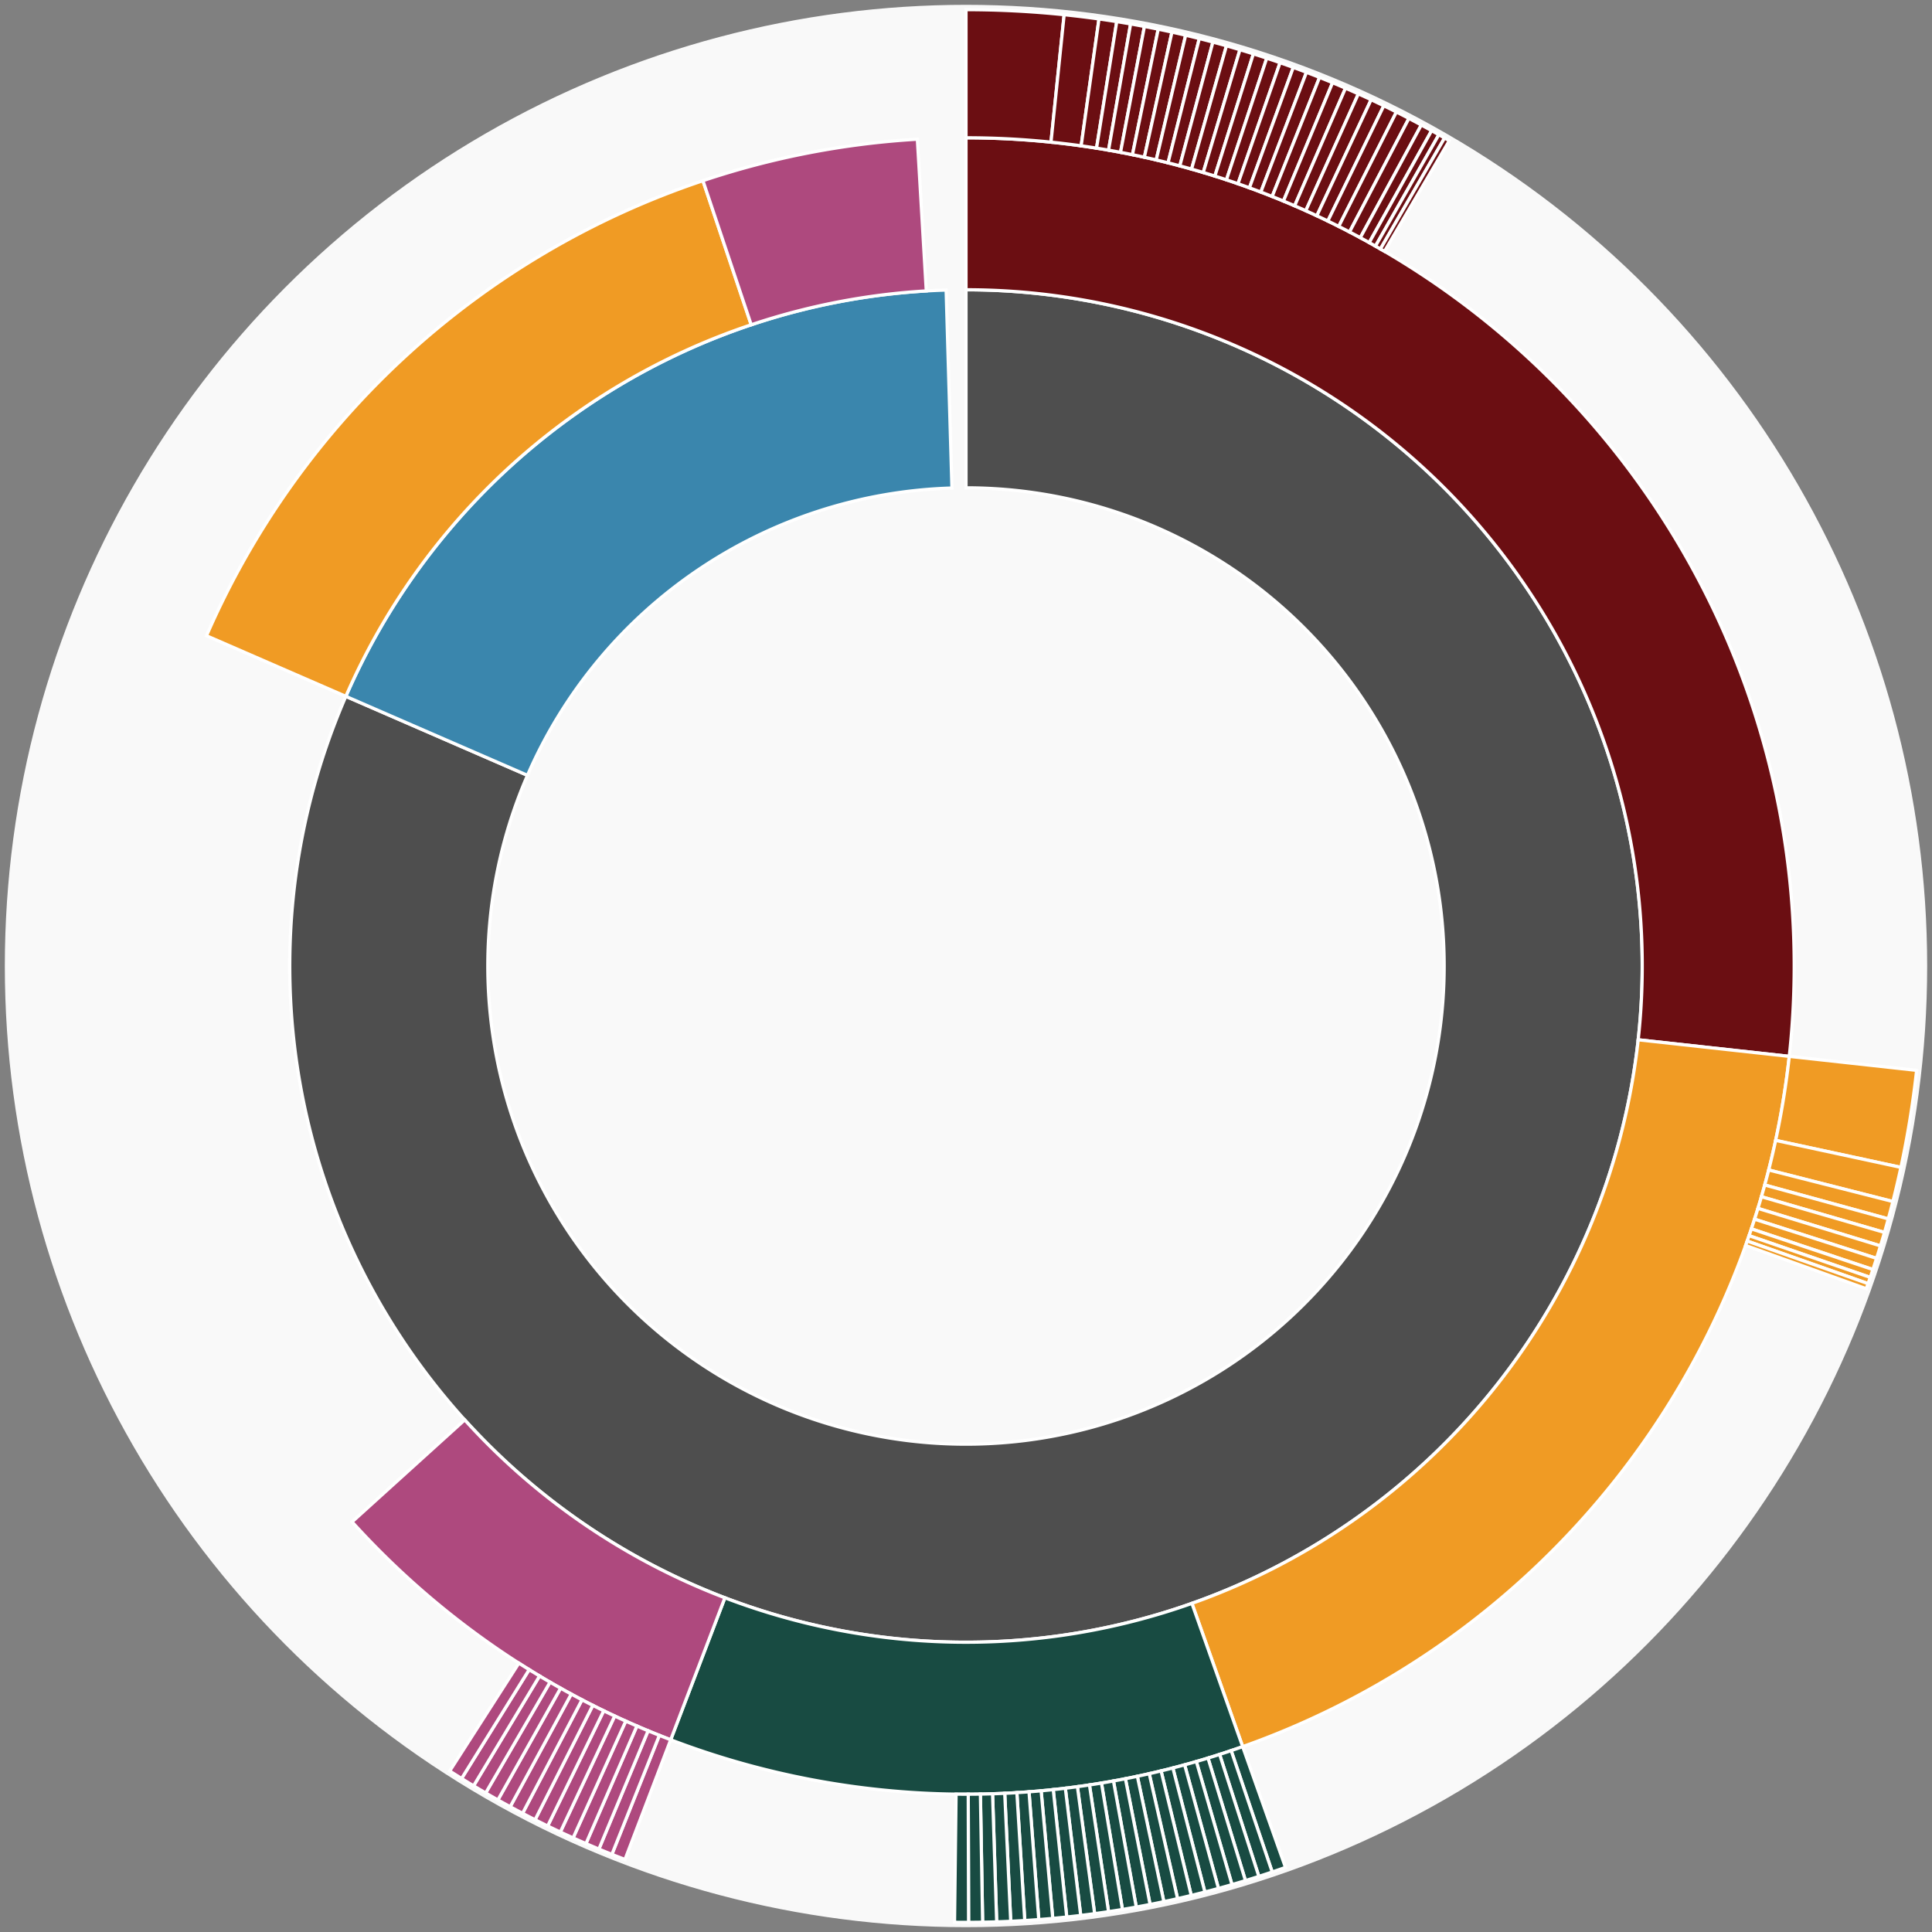 <svg xmlns="http://www.w3.org/2000/svg" width="600" height="600" id="block-7914266"><rect width="100%" height="100%" fill="#808080" stroke="none"/><g id="burst-container" transform="translate(300,300)"><data type="text/json">{"number":7914266,"totalTransactions":78,"totalFunctions":758,"totalFunctionsValue":"23.362892609513080813","totalLogs":84,"totalTokenTransfers":84,"tokens":{"0x174bfa6600bf90c885c7c01c7031389ed1461ab9":"3.56874161","0xdac17f958d2ee523a2206206994597c13d831ec7":"1.999865e-11","0x3f17dd476faf0a4855572f0b6ed5115d9bba22ad":"1.2827e-7","0x0d8775f648430679a709e98d2b0cb6250d2887ef":"101.96430775","0x03cb0021808442ad5efb61197966aef72a1def96":"0.12","0x0000000000085d4780b73119b644ae5ecd22b376":"4000","0x04abeda201850ac0124161f037efd70c74ddc74c":"2706.163549383042113658","0x8bcb64bfda77905398b67af0af084c744e777a20":"142.5","0x55370c60fca4929867f8e0e59acfc6198bdca274":"0.01","0xe019070ca3ee26f0fed7ced235a69992014c3181":"1.38335678679609798","0xed314bf44013612e8c00abd3cb6eade61cc8c72e":"7248.560221434060302376","0x693d04b55963b62ef2bb7f8f28b03b25023286ce":"0.01","0x06a6a7af298129e3a2ab396c9c06f91d3c54aba8":"1.46042e-13","0xc02aaa39b223fe8d0a0e5c4f27ead9083c756cc2":"0.0035275179","0xab22fd25ddbbb9c3d2c2ced0fd20e3f2bbb932bc":"8.821e-15","0x5acd07353106306a6530ac4d49233271ec372963":"100","0xbd13e53255ef917da7557db1b7d2d5c38a2efe24":"9.06578259259e-7","0x1d963688fe2209a98db35c67a041524822cf04ff":"2.7565e-14","0xd73be539d6b2076bab83ca6ba62dfe189abc6bbe":"8.081e-14"},"totalEther":"19.291404963403664783","totalEtherTxns":57,"newContracts":[],"totalNewContracts":0}</data><circle r="297" style="fill: #f9f9f9; stroke: #f9f9f9; stroke-width: 3; opacity: 1;" id="circle-base"></circle><path display="none" d="M9.093002483669097e-15,-148.5A148.5,148.5,0,1,1,-9.093002483669097e-15,148.5A148.5,148.5,0,1,1,9.093002483669097e-15,-148.5Z" fill-rule="evenodd" id="p-type-root" style="stroke: #fff; opacity: 1;"></path><path d="M1.2859447435097075e-14,-210.011A210.011,210.011,0,1,1,-192.593,-83.741L-136.184,-59.214A148.5,148.5,0,1,0,9.093002483669097e-15,-148.5Z" fill-rule="evenodd" style="fill: #4E4E4E; stroke: #fff; opacity: 1;" id="p-type-data"></path><path d="M-192.593,-83.741A210.011,210.011,0,0,1,-6.17,-209.92L-4.363,-148.436A148.5,148.5,0,0,0,-136.184,-59.214Z" fill-rule="evenodd" style="fill: #3A86AD; stroke: #fff; opacity: 1;" id="p-type-value"></path><path d="M1.5749542295064867e-14,-257.21A257.21,257.21,0,0,1,255.674,28.066L208.757,22.915A210.011,210.011,0,0,0,1.2859447435097075e-14,-210.011Z" fill-rule="evenodd" style="fill: #6B0E12; stroke: #fff; opacity: 1;" id="p-type-functions"></path><path d="M255.674,28.066A257.21,257.21,0,0,1,85.924,242.433L70.157,197.946A210.011,210.011,0,0,0,208.757,22.915Z" fill-rule="evenodd" style="fill: #F09B24; stroke: #fff; opacity: 1;" id="p-type-ether"></path><path d="M85.924,242.433A257.21,257.21,0,0,1,-91.713,240.303L-74.883,196.207A210.011,210.011,0,0,0,70.157,197.946Z" fill-rule="evenodd" style="fill: #184B42; stroke: #fff; opacity: 1;" id="p-type-logs"></path><path d="M-91.713,240.303A257.21,257.21,0,0,1,-190.667,172.635L-155.679,140.956A210.011,210.011,0,0,0,-74.883,196.207Z" fill-rule="evenodd" style="fill: #AE497E; stroke: #fff; opacity: 1;" id="p-type-tokenTransfers"></path><path d="M-235.877,-102.562A257.21,257.21,0,0,1,-81.695,-243.891L-66.704,-199.136A210.011,210.011,0,0,0,-192.593,-83.741Z" fill-rule="evenodd" style="fill: #F09B24; stroke: #fff; opacity: 1;" id="p-type-ether"></path><path d="M-81.695,-243.891A257.21,257.21,0,0,1,-15.107,-256.766L-12.335,-209.648A210.011,210.011,0,0,0,-66.704,-199.136Z" fill-rule="evenodd" style="fill: #AE497E; stroke: #fff; opacity: 1;" id="p-type-tokenTransfers"></path><path d="M1.8186004967338195e-14,-297A297,297,0,0,1,30.48,-295.432L26.396,-255.852A257.21,257.21,0,0,0,1.5749542295064867e-14,-257.21Z" fill-rule="evenodd" style="fill: #6B0E12; stroke: #fff; opacity: 1;" id="p-type-functions"></path><path d="M30.48,-295.432A297,297,0,0,1,41.299,-294.115L35.766,-254.711A257.21,257.21,0,0,0,26.396,-255.852Z" fill-rule="evenodd" style="fill: #6B0E12; stroke: #fff; opacity: 1;" id="p-type-functions"></path><path d="M41.299,-294.115A297,297,0,0,1,46.812,-293.288L40.541,-253.994A257.21,257.21,0,0,0,35.766,-254.711Z" fill-rule="evenodd" style="fill: #6B0E12; stroke: #fff; opacity: 1;" id="p-type-functions"></path><path d="M46.812,-293.288A297,297,0,0,1,51.12,-292.567L44.272,-253.371A257.21,257.21,0,0,0,40.541,-253.994Z" fill-rule="evenodd" style="fill: #6B0E12; stroke: #fff; opacity: 1;" id="p-type-functions"></path><path d="M51.12,-292.567A297,297,0,0,1,55.413,-291.785L47.989,-252.693A257.21,257.21,0,0,0,44.272,-253.371Z" fill-rule="evenodd" style="fill: #6B0E12; stroke: #fff; opacity: 1;" id="p-type-functions"></path><path d="M55.413,-291.785A297,297,0,0,1,59.694,-290.939L51.696,-251.961A257.21,257.21,0,0,0,47.989,-252.693Z" fill-rule="evenodd" style="fill: #6B0E12; stroke: #fff; opacity: 1;" id="p-type-functions"></path><path d="M59.694,-290.939A297,297,0,0,1,63.962,-290.031L55.392,-251.174A257.21,257.21,0,0,0,51.696,-251.961Z" fill-rule="evenodd" style="fill: #6B0E12; stroke: #fff; opacity: 1;" id="p-type-functions"></path><path d="M63.962,-290.031A297,297,0,0,1,68.216,-289.06L59.076,-250.333A257.21,257.21,0,0,0,55.392,-251.174Z" fill-rule="evenodd" style="fill: #6B0E12; stroke: #fff; opacity: 1;" id="p-type-functions"></path><path d="M68.216,-289.06A297,297,0,0,1,72.455,-288.027L62.748,-249.438A257.21,257.21,0,0,0,59.076,-250.333Z" fill-rule="evenodd" style="fill: #6B0E12; stroke: #fff; opacity: 1;" id="p-type-functions"></path><path d="M72.455,-288.027A297,297,0,0,1,76.678,-286.931L66.405,-248.49A257.21,257.21,0,0,0,62.748,-249.438Z" fill-rule="evenodd" style="fill: #6B0E12; stroke: #fff; opacity: 1;" id="p-type-functions"></path><path d="M76.678,-286.931A297,297,0,0,1,80.886,-285.774L70.049,-247.487A257.21,257.21,0,0,0,66.405,-248.49Z" fill-rule="evenodd" style="fill: #6B0E12; stroke: #fff; opacity: 1;" id="p-type-functions"></path><path d="M80.886,-285.774A297,297,0,0,1,85.075,-284.554L73.677,-246.431A257.21,257.21,0,0,0,70.049,-247.487Z" fill-rule="evenodd" style="fill: #6B0E12; stroke: #fff; opacity: 1;" id="p-type-functions"></path><path d="M85.075,-284.554A297,297,0,0,1,89.246,-283.274L77.29,-245.322A257.21,257.21,0,0,0,73.677,-246.431Z" fill-rule="evenodd" style="fill: #6B0E12; stroke: #fff; opacity: 1;" id="p-type-functions"></path><path d="M89.246,-283.274A297,297,0,0,1,93.398,-281.932L80.885,-244.16A257.21,257.21,0,0,0,77.29,-245.322Z" fill-rule="evenodd" style="fill: #6B0E12; stroke: #fff; opacity: 1;" id="p-type-functions"></path><path d="M93.398,-281.932A297,297,0,0,1,97.53,-280.53L84.464,-242.946A257.21,257.21,0,0,0,80.885,-244.16Z" fill-rule="evenodd" style="fill: #6B0E12; stroke: #fff; opacity: 1;" id="p-type-functions"></path><path d="M97.53,-280.53A297,297,0,0,1,101.641,-279.066L88.024,-241.679A257.21,257.21,0,0,0,84.464,-242.946Z" fill-rule="evenodd" style="fill: #6B0E12; stroke: #fff; opacity: 1;" id="p-type-functions"></path><path d="M101.641,-279.066A297,297,0,0,1,105.73,-277.543L91.565,-240.359A257.21,257.21,0,0,0,88.024,-241.679Z" fill-rule="evenodd" style="fill: #6B0E12; stroke: #fff; opacity: 1;" id="p-type-functions"></path><path d="M105.73,-277.543A297,297,0,0,1,109.796,-275.96L95.086,-238.988A257.21,257.21,0,0,0,91.565,-240.359Z" fill-rule="evenodd" style="fill: #6B0E12; stroke: #fff; opacity: 1;" id="p-type-functions"></path><path d="M109.796,-275.96A297,297,0,0,1,113.838,-274.317L98.587,-237.566A257.21,257.21,0,0,0,95.086,-238.988Z" fill-rule="evenodd" style="fill: #6B0E12; stroke: #fff; opacity: 1;" id="p-type-functions"></path><path d="M113.838,-274.317A297,297,0,0,1,117.856,-272.615L102.066,-236.092A257.21,257.21,0,0,0,98.587,-237.566Z" fill-rule="evenodd" style="fill: #6B0E12; stroke: #fff; opacity: 1;" id="p-type-functions"></path><path d="M117.856,-272.615A297,297,0,0,1,121.848,-270.854L105.524,-234.567A257.21,257.21,0,0,0,102.066,-236.092Z" fill-rule="evenodd" style="fill: #6B0E12; stroke: #fff; opacity: 1;" id="p-type-functions"></path><path d="M121.848,-270.854A297,297,0,0,1,125.814,-269.035L108.958,-232.991A257.21,257.21,0,0,0,105.524,-234.567Z" fill-rule="evenodd" style="fill: #6B0E12; stroke: #fff; opacity: 1;" id="p-type-functions"></path><path d="M125.814,-269.035A297,297,0,0,1,129.753,-267.157L112.37,-231.365A257.21,257.21,0,0,0,108.958,-232.991Z" fill-rule="evenodd" style="fill: #6B0E12; stroke: #fff; opacity: 1;" id="p-type-functions"></path><path d="M129.753,-267.157A297,297,0,0,1,133.664,-265.222L115.756,-229.689A257.21,257.21,0,0,0,112.37,-231.365Z" fill-rule="evenodd" style="fill: #6B0E12; stroke: #fff; opacity: 1;" id="p-type-functions"></path><path d="M133.664,-265.222A297,297,0,0,1,137.546,-263.23L119.118,-227.964A257.21,257.21,0,0,0,115.756,-229.689Z" fill-rule="evenodd" style="fill: #6B0E12; stroke: #fff; opacity: 1;" id="p-type-functions"></path><path d="M137.546,-263.23A297,297,0,0,1,141.398,-261.181L122.455,-226.189A257.21,257.21,0,0,0,119.118,-227.964Z" fill-rule="evenodd" style="fill: #6B0E12; stroke: #fff; opacity: 1;" id="p-type-functions"></path><path d="M141.398,-261.181A297,297,0,0,1,144.601,-259.421L125.229,-224.665A257.21,257.21,0,0,0,122.455,-226.189Z" fill-rule="evenodd" style="fill: #6B0E12; stroke: #fff; opacity: 1;" id="p-type-functions"></path><path d="M144.601,-259.421A297,297,0,0,1,146.843,-258.159L127.17,-223.572A257.21,257.21,0,0,0,125.229,-224.665Z" fill-rule="evenodd" style="fill: #6B0E12; stroke: #fff; opacity: 1;" id="p-type-functions"></path><path d="M146.843,-258.159A297,297,0,0,1,148.621,-257.14L128.709,-222.69A257.21,257.21,0,0,0,127.17,-223.572Z" fill-rule="evenodd" style="fill: #6B0E12; stroke: #fff; opacity: 1;" id="p-type-functions"></path><path d="M148.621,-257.14A297,297,0,0,1,150.076,-256.293L129.969,-221.957A257.21,257.21,0,0,0,128.709,-222.69Z" fill-rule="evenodd" style="fill: #6B0E12; stroke: #fff; opacity: 1;" id="p-type-functions"></path><path d="M295.227,32.407A297,297,0,0,1,290.342,62.534L251.444,54.156A257.21,257.21,0,0,0,255.674,28.066Z" fill-rule="evenodd" style="fill: #F09B24; stroke: #fff; opacity: 1;" id="p-type-ether"></path><path d="M290.342,62.534A297,297,0,0,1,287.852,73.145L249.287,63.345A257.21,257.21,0,0,0,251.444,54.156Z" fill-rule="evenodd" style="fill: #F09B24; stroke: #fff; opacity: 1;" id="p-type-ether"></path><path d="M287.852,73.145A297,297,0,0,1,286.428,78.535L248.054,68.013A257.21,257.21,0,0,0,249.287,63.345Z" fill-rule="evenodd" style="fill: #F09B24; stroke: #fff; opacity: 1;" id="p-type-ether"></path><path d="M286.428,78.535A297,297,0,0,1,285.243,82.739L247.027,71.654A257.21,257.21,0,0,0,248.054,68.013Z" fill-rule="evenodd" style="fill: #F09B24; stroke: #fff; opacity: 1;" id="p-type-ether"></path><path d="M285.243,82.739A297,297,0,0,1,283.996,86.92L245.948,75.275A257.21,257.21,0,0,0,247.027,71.654Z" fill-rule="evenodd" style="fill: #F09B24; stroke: #fff; opacity: 1;" id="p-type-ether"></path><path d="M283.996,86.92A297,297,0,0,1,282.782,90.793L244.896,78.629A257.21,257.21,0,0,0,245.948,75.275Z" fill-rule="evenodd" style="fill: #F09B24; stroke: #fff; opacity: 1;" id="p-type-ether"></path><path d="M282.782,90.793A297,297,0,0,1,281.644,94.265L243.91,81.636A257.21,257.21,0,0,0,244.896,78.629Z" fill-rule="evenodd" style="fill: #F09B24; stroke: #fff; opacity: 1;" id="p-type-ether"></path><path d="M281.644,94.265A297,297,0,0,1,280.816,96.701L243.194,83.746A257.21,257.21,0,0,0,243.91,81.636Z" fill-rule="evenodd" style="fill: #F09B24; stroke: #fff; opacity: 1;" id="p-type-ether"></path><path d="M280.816,96.701A297,297,0,0,1,280.143,98.636L242.611,85.421A257.21,257.21,0,0,0,243.194,83.746Z" fill-rule="evenodd" style="fill: #F09B24; stroke: #fff; opacity: 1;" id="p-type-ether"></path><path d="M280.143,98.636A297,297,0,0,1,279.579,100.222L242.123,86.795A257.21,257.21,0,0,0,242.611,85.421Z" fill-rule="evenodd" style="fill: #F09B24; stroke: #fff; opacity: 1;" id="p-type-ether"></path><path d="M99.217,279.938A297,297,0,0,1,95.093,281.365L82.353,243.669A257.21,257.21,0,0,0,85.924,242.433Z" fill-rule="evenodd" style="fill: #184B42; stroke: #fff; opacity: 1;" id="p-type-logs"></path><path d="M95.093,281.365A297,297,0,0,1,90.949,282.732L78.765,244.853A257.21,257.21,0,0,0,82.353,243.669Z" fill-rule="evenodd" style="fill: #184B42; stroke: #fff; opacity: 1;" id="p-type-logs"></path><path d="M90.949,282.732A297,297,0,0,1,86.786,284.037L75.159,245.984A257.21,257.21,0,0,0,78.765,244.853Z" fill-rule="evenodd" style="fill: #184B42; stroke: #fff; opacity: 1;" id="p-type-logs"></path><path d="M86.786,284.037A297,297,0,0,1,82.604,285.282L71.537,247.061A257.21,257.21,0,0,0,75.159,245.984Z" fill-rule="evenodd" style="fill: #184B42; stroke: #fff; opacity: 1;" id="p-type-logs"></path><path d="M82.604,285.282A297,297,0,0,1,78.404,286.464L67.9,248.085A257.21,257.21,0,0,0,71.537,247.061Z" fill-rule="evenodd" style="fill: #184B42; stroke: #fff; opacity: 1;" id="p-type-logs"></path><path d="M78.404,286.464A297,297,0,0,1,74.187,287.585L64.248,249.056A257.21,257.21,0,0,0,67.9,248.085Z" fill-rule="evenodd" style="fill: #184B42; stroke: #fff; opacity: 1;" id="p-type-logs"></path><path d="M74.187,287.585A297,297,0,0,1,69.954,288.644L60.582,249.973A257.21,257.21,0,0,0,64.248,249.056Z" fill-rule="evenodd" style="fill: #184B42; stroke: #fff; opacity: 1;" id="p-type-logs"></path><path d="M69.954,288.644A297,297,0,0,1,65.706,289.641L56.903,250.836A257.21,257.21,0,0,0,60.582,249.973Z" fill-rule="evenodd" style="fill: #184B42; stroke: #fff; opacity: 1;" id="p-type-logs"></path><path d="M65.706,289.641A297,297,0,0,1,61.443,290.575L53.212,251.645A257.21,257.21,0,0,0,56.903,250.836Z" fill-rule="evenodd" style="fill: #184B42; stroke: #fff; opacity: 1;" id="p-type-logs"></path><path d="M61.443,290.575A297,297,0,0,1,57.168,291.446L49.509,252.4A257.21,257.21,0,0,0,53.212,251.645Z" fill-rule="evenodd" style="fill: #184B42; stroke: #fff; opacity: 1;" id="p-type-logs"></path><path d="M57.168,291.446A297,297,0,0,1,52.88,292.255L45.795,253.1A257.21,257.21,0,0,0,49.509,252.4Z" fill-rule="evenodd" style="fill: #184B42; stroke: #fff; opacity: 1;" id="p-type-logs"></path><path d="M52.88,292.255A297,297,0,0,1,48.581,293L42.072,253.745A257.21,257.21,0,0,0,45.795,253.1Z" fill-rule="evenodd" style="fill: #184B42; stroke: #fff; opacity: 1;" id="p-type-logs"></path><path d="M48.581,293A297,297,0,0,1,44.271,293.682L38.34,254.336A257.21,257.21,0,0,0,42.072,253.745Z" fill-rule="evenodd" style="fill: #184B42; stroke: #fff; opacity: 1;" id="p-type-logs"></path><path d="M44.271,293.682A297,297,0,0,1,39.952,294.301L34.599,254.872A257.21,257.21,0,0,0,38.34,254.336Z" fill-rule="evenodd" style="fill: #184B42; stroke: #fff; opacity: 1;" id="p-type-logs"></path><path d="M39.952,294.301A297,297,0,0,1,35.624,294.856L30.851,255.353A257.21,257.21,0,0,0,34.599,254.872Z" fill-rule="evenodd" style="fill: #184B42; stroke: #fff; opacity: 1;" id="p-type-logs"></path><path d="M35.624,294.856A297,297,0,0,1,31.288,295.347L27.096,255.778A257.21,257.21,0,0,0,30.851,255.353Z" fill-rule="evenodd" style="fill: #184B42; stroke: #fff; opacity: 1;" id="p-type-logs"></path><path d="M31.288,295.347A297,297,0,0,1,26.946,295.775L23.336,256.149A257.21,257.21,0,0,0,27.096,255.778Z" fill-rule="evenodd" style="fill: #184B42; stroke: #fff; opacity: 1;" id="p-type-logs"></path><path d="M26.946,295.775A297,297,0,0,1,22.598,296.139L19.57,256.464A257.21,257.21,0,0,0,23.336,256.149Z" fill-rule="evenodd" style="fill: #184B42; stroke: #fff; opacity: 1;" id="p-type-logs"></path><path d="M22.598,296.139A297,297,0,0,1,18.245,296.439L15.8,256.724A257.21,257.21,0,0,0,19.57,256.464Z" fill-rule="evenodd" style="fill: #184B42; stroke: #fff; opacity: 1;" id="p-type-logs"></path><path d="M18.245,296.439A297,297,0,0,1,13.887,296.675L12.027,256.928A257.21,257.21,0,0,0,15.8,256.724Z" fill-rule="evenodd" style="fill: #184B42; stroke: #fff; opacity: 1;" id="p-type-logs"></path><path d="M13.887,296.675A297,297,0,0,1,9.527,296.847L8.251,257.077A257.21,257.21,0,0,0,12.027,256.928Z" fill-rule="evenodd" style="fill: #184B42; stroke: #fff; opacity: 1;" id="p-type-logs"></path><path d="M9.527,296.847A297,297,0,0,1,5.165,296.955L4.473,257.171A257.21,257.21,0,0,0,8.251,257.077Z" fill-rule="evenodd" style="fill: #184B42; stroke: #fff; opacity: 1;" id="p-type-logs"></path><path d="M5.165,296.955A297,297,0,0,1,0.802,296.999L0.695,257.209A257.21,257.21,0,0,0,4.473,257.171Z" fill-rule="evenodd" style="fill: #184B42; stroke: #fff; opacity: 1;" id="p-type-logs"></path><path d="M0.802,296.999A297,297,0,0,1,-3.561,296.979L-3.084,257.191A257.21,257.21,0,0,0,0.695,257.209Z" fill-rule="evenodd" style="fill: #184B42; stroke: #fff; opacity: 1;" id="p-type-logs"></path><path d="M-105.901,277.478A297,297,0,0,1,-109.966,275.892L-95.233,238.93A257.21,257.21,0,0,0,-91.713,240.303Z" fill-rule="evenodd" style="fill: #AE497E; stroke: #fff; opacity: 1;" id="p-type-tokenTransfers"></path><path d="M-109.966,275.892A297,297,0,0,1,-114.007,274.247L-98.733,237.505A257.21,257.21,0,0,0,-95.233,238.93Z" fill-rule="evenodd" style="fill: #AE497E; stroke: #fff; opacity: 1;" id="p-type-tokenTransfers"></path><path d="M-114.007,274.247A297,297,0,0,1,-118.024,272.542L-102.212,236.029A257.21,257.21,0,0,0,-98.733,237.505Z" fill-rule="evenodd" style="fill: #AE497E; stroke: #fff; opacity: 1;" id="p-type-tokenTransfers"></path><path d="M-118.024,272.542A297,297,0,0,1,-122.015,270.779L-105.668,234.502A257.21,257.21,0,0,0,-102.212,236.029Z" fill-rule="evenodd" style="fill: #AE497E; stroke: #fff; opacity: 1;" id="p-type-tokenTransfers"></path><path d="M-122.015,270.779A297,297,0,0,1,-125.98,268.957L-109.102,232.924A257.21,257.21,0,0,0,-105.668,234.502Z" fill-rule="evenodd" style="fill: #AE497E; stroke: #fff; opacity: 1;" id="p-type-tokenTransfers"></path><path d="M-125.98,268.957A297,297,0,0,1,-129.918,267.078L-112.512,231.296A257.21,257.21,0,0,0,-109.102,232.924Z" fill-rule="evenodd" style="fill: #AE497E; stroke: #fff; opacity: 1;" id="p-type-tokenTransfers"></path><path d="M-129.918,267.078A297,297,0,0,1,-133.827,265.14L-115.898,229.618A257.21,257.21,0,0,0,-112.512,231.296Z" fill-rule="evenodd" style="fill: #AE497E; stroke: #fff; opacity: 1;" id="p-type-tokenTransfers"></path><path d="M-133.827,265.14A297,297,0,0,1,-137.708,263.145L-119.259,227.891A257.21,257.21,0,0,0,-115.898,229.618Z" fill-rule="evenodd" style="fill: #AE497E; stroke: #fff; opacity: 1;" id="p-type-tokenTransfers"></path><path d="M-137.708,263.145A297,297,0,0,1,-141.559,261.094L-122.594,226.114A257.21,257.21,0,0,0,-119.259,227.891Z" fill-rule="evenodd" style="fill: #AE497E; stroke: #fff; opacity: 1;" id="p-type-tokenTransfers"></path><path d="M-141.559,261.094A297,297,0,0,1,-145.38,258.986L-125.903,224.288A257.21,257.21,0,0,0,-122.594,226.114Z" fill-rule="evenodd" style="fill: #AE497E; stroke: #fff; opacity: 1;" id="p-type-tokenTransfers"></path><path d="M-145.38,258.986A297,297,0,0,1,-149.169,256.822L-129.184,222.415A257.21,257.21,0,0,0,-125.903,224.288Z" fill-rule="evenodd" style="fill: #AE497E; stroke: #fff; opacity: 1;" id="p-type-tokenTransfers"></path><path d="M-149.169,256.822A297,297,0,0,1,-152.926,254.603L-132.438,220.493A257.21,257.21,0,0,0,-129.184,222.415Z" fill-rule="evenodd" style="fill: #AE497E; stroke: #fff; opacity: 1;" id="p-type-tokenTransfers"></path><path d="M-152.926,254.603A297,297,0,0,1,-156.65,252.329L-135.663,218.523A257.21,257.21,0,0,0,-132.438,220.493Z" fill-rule="evenodd" style="fill: #AE497E; stroke: #fff; opacity: 1;" id="p-type-tokenTransfers"></path><path d="M-156.65,252.329A297,297,0,0,1,-160.34,250L-138.858,216.507A257.21,257.21,0,0,0,-135.663,218.523Z" fill-rule="evenodd" style="fill: #AE497E; stroke: #fff; opacity: 1;" id="p-type-tokenTransfers"></path></g></svg>